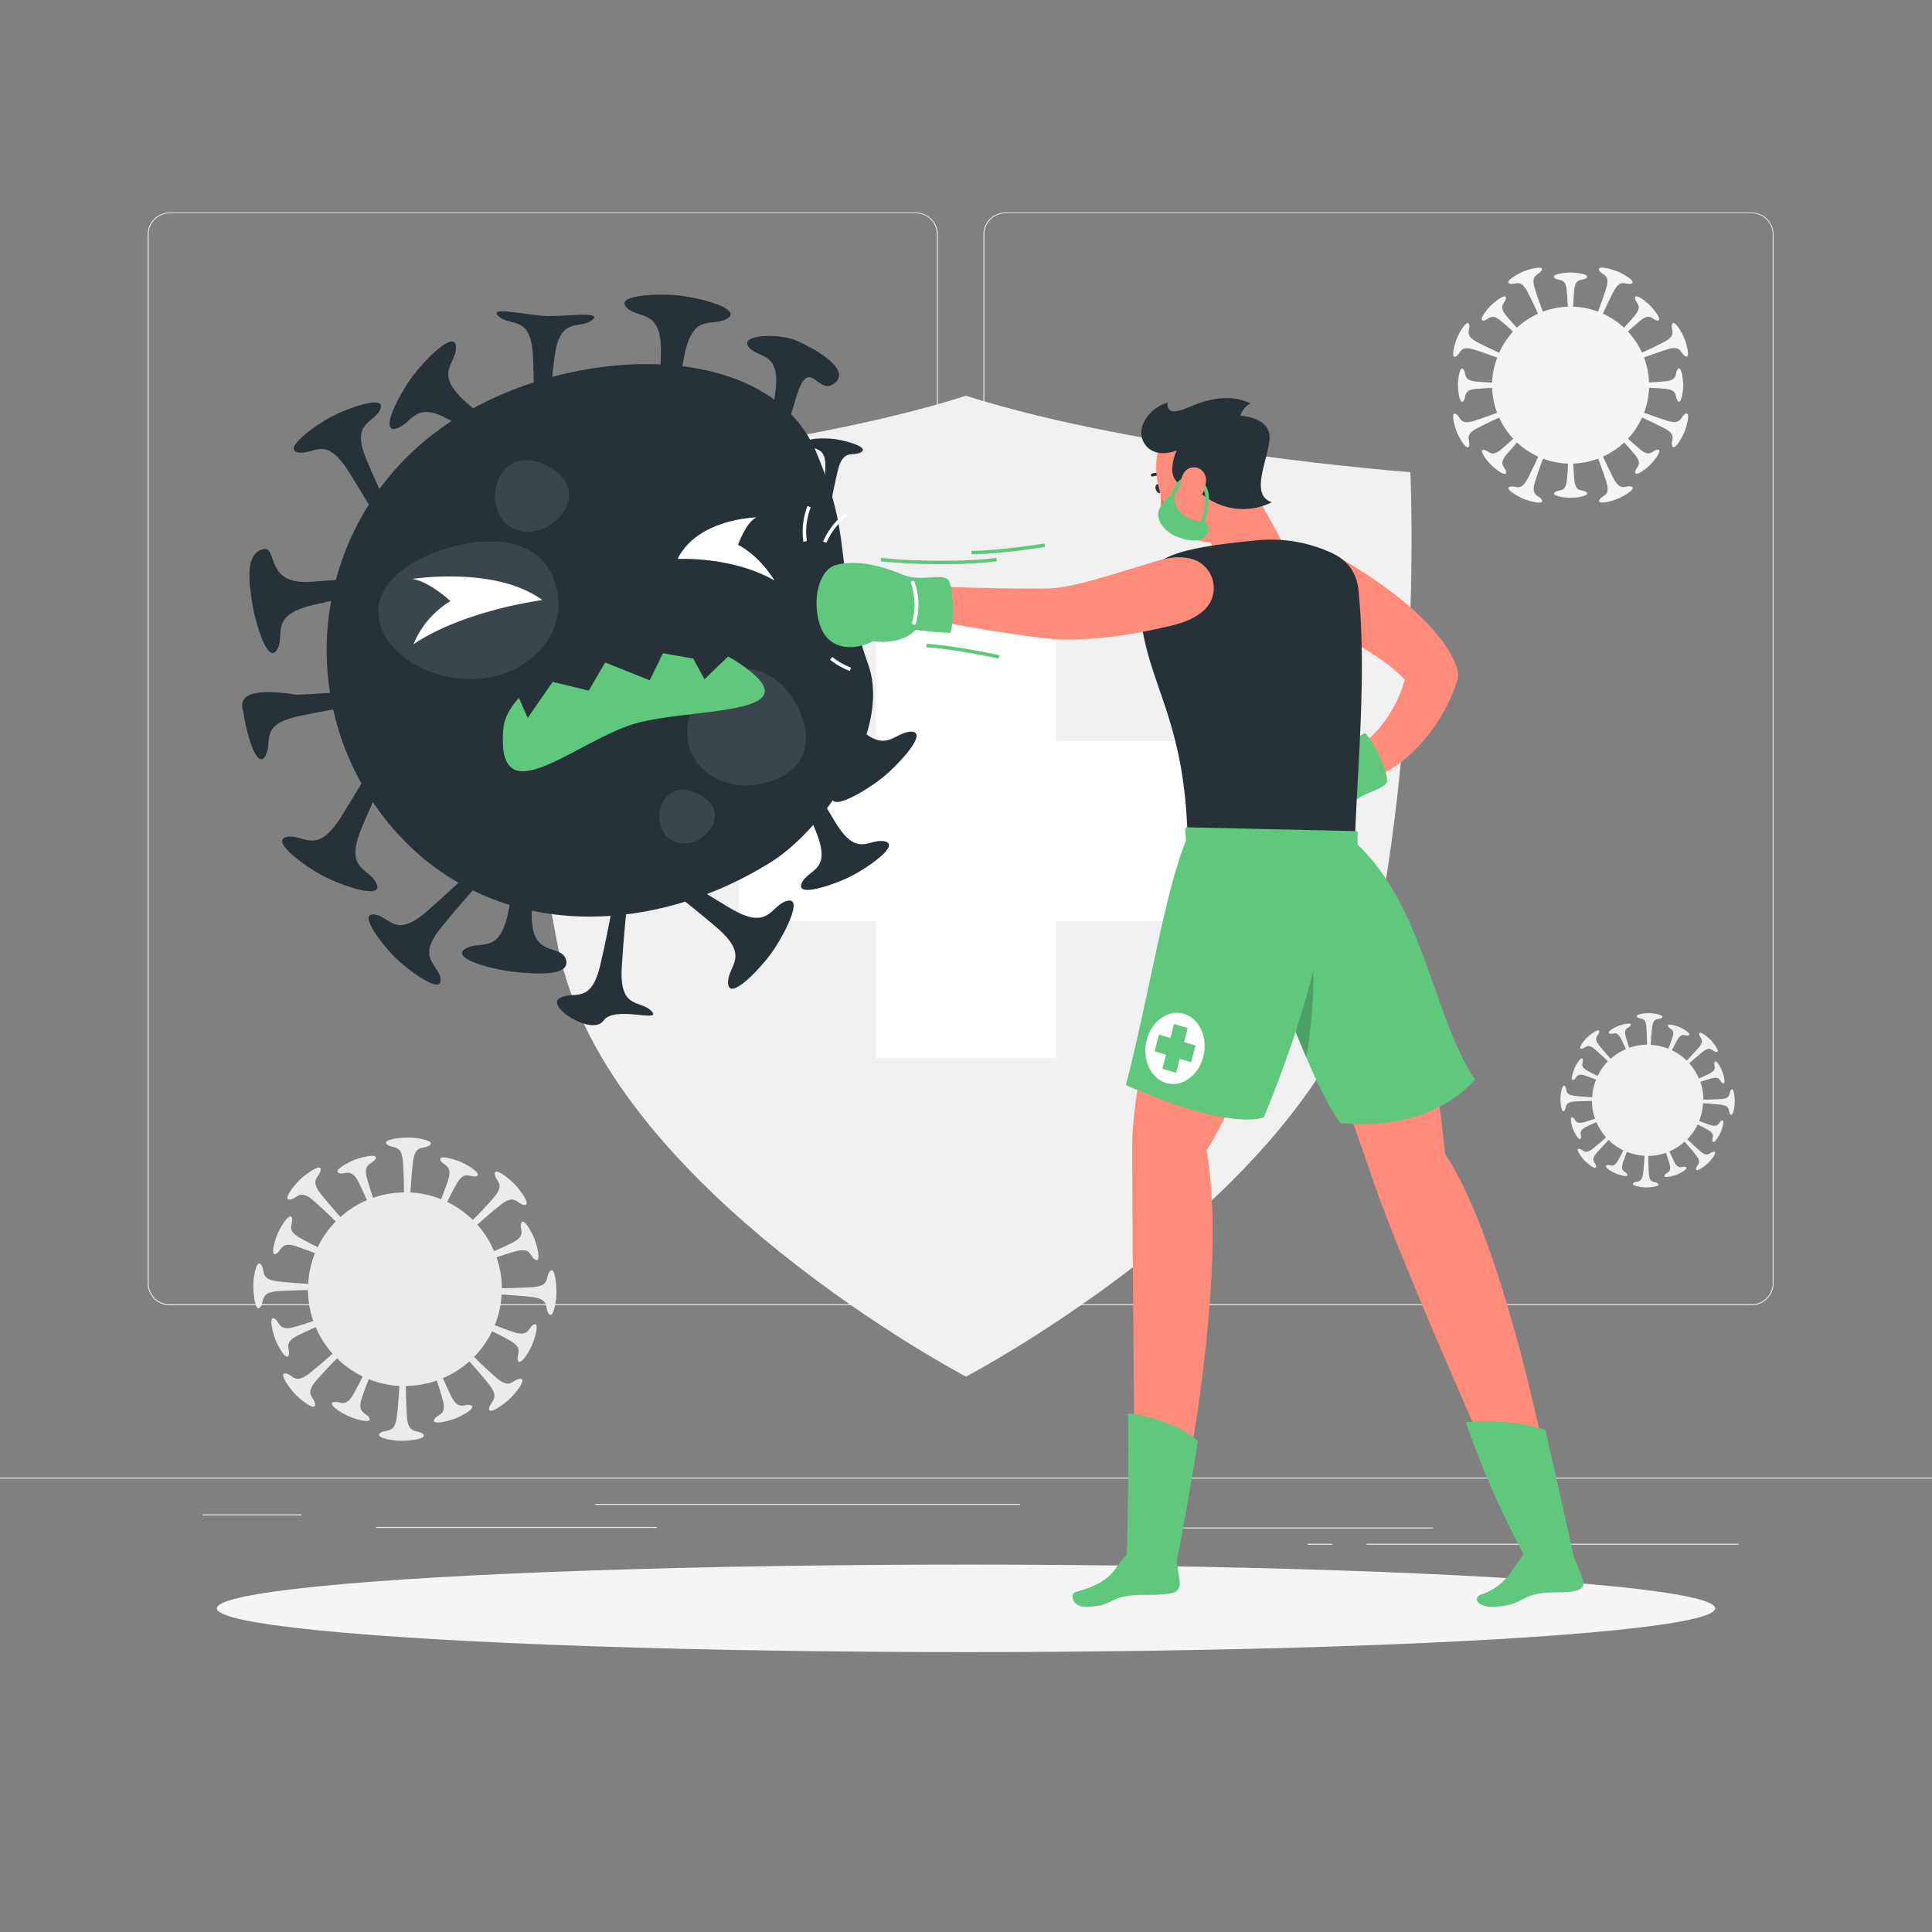 <svg xmlns="http://www.w3.org/2000/svg" viewBox="0 0 500 500"><rect x="0" y="0" width="500" height="500" fill="#808080" stroke="none"/><g id="freepik--background-complete--inject-2"><rect y="382.4" width="500" height="0.25" style="fill:#ebebeb"></rect><rect x="52.46" y="391.92" width="25.54" height="0.25" style="fill:#ebebeb"></rect><rect x="154.06" y="389.21" width="109.94" height="0.25" style="fill:#ebebeb"></rect><rect x="97.33" y="395.18" width="72.67" height="0.25" style="fill:#ebebeb"></rect><rect x="353.66" y="399.53" width="96.25" height="0.25" style="fill:#ebebeb"></rect><rect x="338.42" y="399.53" width="6.33" height="0.25" style="fill:#ebebeb"></rect><rect x="301.22" y="395.31" width="69.67" height="0.25" style="fill:#ebebeb"></rect><path d="M237,337.8H43.91a5.71,5.71,0,0,1-5.7-5.71V60.66A5.71,5.71,0,0,1,43.91,55H237a5.71,5.71,0,0,1,5.71,5.71V332.09A5.71,5.71,0,0,1,237,337.8ZM43.91,55.2a5.46,5.46,0,0,0-5.45,5.46V332.09a5.46,5.46,0,0,0,5.45,5.46H237a5.47,5.47,0,0,0,5.46-5.46V60.66A5.47,5.47,0,0,0,237,55.2Z" style="fill:#ebebeb"></path><path d="M453.31,337.8H260.21a5.72,5.72,0,0,1-5.71-5.71V60.66A5.72,5.72,0,0,1,260.21,55h193.1A5.71,5.71,0,0,1,459,60.66V332.09A5.71,5.71,0,0,1,453.31,337.8Zm5.46-115V60.66a5.47,5.47,0,0,0-5.46-5.46H260.21a5.47,5.47,0,0,0-5.46,5.46V332.09a5.47,5.47,0,0,0,5.46,5.46h193.1a5.47,5.47,0,0,0,5.46-5.46V222.79" style="fill:#ebebeb"></path><path d="M365,122.2s-69.47-5.27-115-19.78c-45.5,14.51-115,19.78-115,19.78S132,183.52,144.5,245.5,250,356.27,250,356.27s93-48.79,105.5-110.77S365,122.2,365,122.2Z" style="fill:#f0f0f0"></path><rect x="226.67" y="156.29" width="46.66" height="117.54" style="fill:#fff"></rect><rect x="226.67" y="156.29" width="46.66" height="117.54" transform="translate(465.06 -34.94) rotate(90)" style="fill:#fff"></rect><path d="M410.57,127.39c-1.1-.9-2.83.32-3.15-3.42-.12-1.45-.21-2.84-.26-4a20.17,20.17,0,0,0,6.45-1.29c.51,1.33,1.3,3.51,2.07,5.91,1.25,3.9-1,3.4-1.74,4.77s3,.43,4.72-.28,5-2.69,3.54-3.15-2.73,1.51-4.61-2.13c-1.16-2.24-2.14-4.34-2.73-5.64a20.64,20.64,0,0,0,5.48-3.65c.78.85,1.7,1.89,2.64,3,2.43,2.87.34,3.23.2,4.65s2.7-.7,3.9-1.89,3.31-4,1.89-3.9-1.78,2.23-4.65-.19c-1.12-1-2.16-1.87-3-2.65a20.24,20.24,0,0,0,3.64-5.47c1.3.58,3.41,1.56,5.65,2.71,3.64,1.88,1.68,3.12,2.14,4.61s2.43-1.83,3.14-3.54,1.65-5.46.28-4.73-.87,3-4.78,1.75c-2.39-.76-4.58-1.56-5.91-2.06a20.33,20.33,0,0,0,1.29-6.45c1.15.05,2.54.13,4,.25,3.74.32,2.52,2.05,3.42,3.15s1.42-2.4,1.42-4.09-.52-5.2-1.42-4.1.31,2.84-3.43,3.15c-1.45.13-2.84.21-4,.26a20.24,20.24,0,0,0-1.3-6.45c1.34-.5,3.52-1.3,5.91-2.07,3.91-1.24,3.4,1,4.78,1.75s.42-3-.29-4.73-2.69-5-3.14-3.53,1.5,2.72-2.14,4.61c-2.23,1.15-4.34,2.13-5.64,2.72a20.2,20.2,0,0,0-3.65-5.47c.86-.78,1.89-1.7,3-2.65,2.86-2.42,3.23-.33,4.64-.2s-.69-2.7-1.89-3.89-4-3.31-3.9-1.89,2.23,1.78-.19,4.65c-.94,1.12-1.87,2.15-2.65,3a20.35,20.35,0,0,0-5.47-3.65c.59-1.3,1.56-3.41,2.72-5.64,1.87-3.64,3.11-1.69,4.6-2.14s-1.83-2.44-3.54-3.14-5.46-1.66-4.72-.28,3,.86,1.75,4.77c-.76,2.4-1.56,4.58-2.07,5.91a20.32,20.32,0,0,0-6.45-1.28c.06-1.16.14-2.54.26-4,.31-3.74,2-2.52,3.15-3.43s-2.41-1.41-4.1-1.41-5.2.51-4.09,1.42,2.83-.32,3.15,3.42c.12,1.45.2,2.84.26,4a20.17,20.17,0,0,0-6.45,1.29c-.51-1.33-1.31-3.51-2.07-5.91-1.25-3.9,1-3.4,1.74-4.77s-3-.43-4.72.28-5,2.69-3.54,3.15,2.73-1.51,4.61,2.13c1.16,2.24,2.14,4.34,2.72,5.64a20.76,20.76,0,0,0-5.47,3.65c-.78-.85-1.7-1.89-2.64-3-2.43-2.87-.34-3.23-.2-4.65s-2.7.7-3.9,1.89-3.31,4-1.89,3.9,1.78-2.23,4.65.19c1.12,1,2.16,1.87,3,2.65A20.24,20.24,0,0,0,388,91.29c-1.3-.58-3.41-1.56-5.65-2.71-3.64-1.88-1.69-3.12-2.14-4.61s-2.43,1.83-3.14,3.54-1.65,5.46-.28,4.73.87-3,4.77-1.75c2.4.76,4.58,1.56,5.92,2.06A20.06,20.06,0,0,0,386.16,99c-1.15,0-2.54-.13-4-.25-3.74-.32-2.52-2-3.42-3.15s-1.42,2.4-1.42,4.09.52,5.2,1.42,4.1-.32-2.84,3.42-3.15c1.46-.13,2.85-.21,4-.26a20.24,20.24,0,0,0,1.3,6.45c-1.34.5-3.52,1.3-5.91,2.07-3.91,1.24-3.4-1-4.78-1.75s-.42,3,.29,4.73,2.69,5,3.14,3.53-1.5-2.72,2.14-4.61c2.23-1.15,4.34-2.13,5.64-2.72a20,20,0,0,0,3.65,5.47c-.86.78-1.89,1.7-3,2.65-2.86,2.42-3.23.33-4.65.2s.7,2.7,1.9,3.89,4,3.31,3.9,1.89-2.23-1.78.19-4.65c.94-1.12,1.87-2.15,2.64-3a20.41,20.41,0,0,0,5.48,3.65c-.59,1.3-1.56,3.41-2.72,5.64-1.88,3.65-3.12,1.69-4.61,2.14s1.84,2.44,3.55,3.14,5.46,1.66,4.72.28-3-.86-1.75-4.77c.76-2.4,1.56-4.58,2.06-5.91a20.43,20.43,0,0,0,6.45,1.28c0,1.16-.13,2.54-.25,4-.31,3.74-2,2.52-3.15,3.43s2.41,1.41,4.1,1.41S411.67,128.3,410.57,127.39Z" style="fill:#f5f5f5"></path><path d="M142.3,329c-1.25,1.46.34,3.83-4.71,4.13-3.09.19-6,.25-7.71.26a25,25,0,0,0-1.38-8c1.34-.45,3-1,4.69-1.48,4.45-1.3,3.81,1.24,5.35,2.1s.56-3.39-.2-5.34-2.9-5.75-3.45-4.08,1.62,3.12-2.54,5.15c-1.62.79-3.17,1.49-4.47,2.07a25.31,25.31,0,0,0-4.36-6.86c1.31-1.17,3.46-3.06,5.87-5,3.94-3.18,4.36-.35,6.27-.12s-.85-3.66-2.43-5.31-5.34-4.6-5.19-2.68,2.94,2.47-.41,6.26c-2,2.32-4,4.37-5.27,5.63a25.07,25.07,0,0,0-6.64-4.68c.63-1.27,1.41-2.79,2.27-4.37,2.22-4.06,3.57-1.82,5.27-2.29s-2-2.8-3.92-3.64-6.12-2-5.33-.45,3.36,1.06,1.85,5.44c-.59,1.7-1.18,3.3-1.7,4.62a25.17,25.17,0,0,0-7.93-1.76c.1-1.76.28-4.61.62-7.68.54-5,2.83-3.34,4.35-4.52s-3.19-2-5.47-2-7,.53-5.57,1.78,3.83-.33,4.14,4.72c.19,3.08.24,5.94.25,7.7a24.94,24.94,0,0,0-8,1.39c-.45-1.35-1-3-1.48-4.7-1.3-4.44,1.23-3.81,2.1-5.34s-3.4-.56-5.35.19-5.75,2.9-4.08,3.46,3.13-1.63,5.15,2.53c.79,1.62,1.5,3.17,2.07,4.48a25,25,0,0,0-6.85,4.35c-1.18-1.31-3.06-3.46-5-5.86-3.18-3.94-.35-4.37-.12-6.28s-3.66.86-5.31,2.43-4.59,5.34-2.68,5.2,2.48-3,6.27.41c2.31,2,4.37,4,5.62,5.26a25.25,25.25,0,0,0-4.67,6.65c-1.28-.64-2.8-1.42-4.37-2.28-4.07-2.22-1.83-3.57-2.3-5.26s-2.8,2-3.64,3.91-2,6.12-.44,5.33,1.06-3.36,5.43-1.85c1.7.59,3.3,1.19,4.62,1.7a25.17,25.17,0,0,0-1.76,7.93c-1.76-.09-4.61-.28-7.68-.61-5-.54-3.33-2.84-4.52-4.36s-2,3.2-2,5.48.53,7,1.78,5.56S67,334.45,72,334.15c3.09-.19,5.94-.25,7.71-.26a24.77,24.77,0,0,0,1.38,8c-1.35.45-3,1-4.69,1.48-4.45,1.3-3.82-1.24-5.35-2.1s-.56,3.39.19,5.34,2.91,5.75,3.46,4.08-1.63-3.12,2.54-5.15c1.61-.79,3.17-1.49,4.47-2.07a25.07,25.07,0,0,0,4.36,6.86c-1.31,1.17-3.46,3.06-5.87,5-3.94,3.18-4.36.35-6.27.12s.85,3.66,2.43,5.31,5.33,4.6,5.19,2.68-2.95-2.47.41-6.26c2-2.31,4-4.37,5.27-5.63a25.07,25.07,0,0,0,6.64,4.68c-.63,1.27-1.41,2.79-2.28,4.37-2.22,4.06-3.56,1.82-5.26,2.29s2,2.8,3.92,3.64,6.12,2,5.32.45-3.35-1.06-1.84-5.44c.58-1.7,1.18-3.29,1.7-4.62a25,25,0,0,0,7.93,1.76c-.1,1.76-.29,4.61-.62,7.68-.54,5-2.84,3.34-4.35,4.52s3.19,2,5.47,2,7-.52,5.57-1.78-3.84.33-4.14-4.72c-.19-3.08-.24-5.94-.26-7.7a25,25,0,0,0,8-1.39c.45,1.35,1,3,1.48,4.7,1.3,4.44-1.24,3.81-2.1,5.34s3.4.56,5.34-.19,5.76-2.9,4.08-3.46-3.12,1.63-5.15-2.53c-.78-1.62-1.49-3.17-2.06-4.48a25,25,0,0,0,6.85-4.35c1.18,1.31,3.06,3.46,5,5.86,3.17,3.94.35,4.37.11,6.28s3.67-.86,5.32-2.43,4.59-5.34,2.67-5.2-2.47,2.95-6.26-.41c-2.31-2-4.37-4-5.62-5.26a25.25,25.25,0,0,0,4.67-6.65c1.27.64,2.79,1.42,4.37,2.28,4.06,2.22,1.82,3.57,2.3,5.26s2.79-2,3.64-3.91,2-6.12.44-5.33-1.06,3.36-5.44,1.85c-1.69-.59-3.29-1.19-4.62-1.7a24.63,24.63,0,0,0,1.76-7.93c1.76.09,4.61.28,7.69.61,5,.55,3.33,2.84,4.51,4.36s2-3.2,2-5.48S143.56,327.54,142.3,329Z" style="fill:#ebebeb"></path><path d="M448,282.07c-.72.83.19,2.2-2.71,2.37-1.78.11-3.43.14-4.44.15a14.62,14.62,0,0,0-.8-4.6c.78-.26,1.71-.56,2.71-.85,2.56-.75,2.19.71,3.07,1.2s.33-1.95-.11-3.07-1.67-3.3-2-2.34.93,1.79-1.46,3c-.94.45-1.83.86-2.58,1.19a14.51,14.51,0,0,0-2.51-3.94c.76-.67,2-1.76,3.38-2.88,2.27-1.82,2.51-.2,3.61-.06s-.49-2.11-1.4-3.06-3.06-2.64-3-1.54,1.69,1.43-.24,3.6c-1.18,1.34-2.32,2.53-3,3.25a14.49,14.49,0,0,0-3.82-2.69c.37-.74.82-1.61,1.31-2.52,1.28-2.34,2.06-1.05,3-1.32s-1.15-1.61-2.25-2.09-3.52-1.16-3.06-.26,1.93.61,1.06,3.13c-.34,1-.69,1.9-1,2.67a14.37,14.37,0,0,0-4.56-1c.06-1,.17-2.65.36-4.43.31-2.89,1.63-1.91,2.5-2.59s-1.84-1.14-3.15-1.18-4,.31-3.2,1,2.21-.19,2.38,2.71c.11,1.78.14,3.43.15,4.44a14.62,14.62,0,0,0-4.6.8c-.26-.78-.56-1.72-.85-2.71-.75-2.56.71-2.19,1.2-3.08s-1.95-.32-3.07.11-3.31,1.67-2.34,2,1.79-.93,3,1.46c.45.93.86,1.83,1.19,2.58a14.56,14.56,0,0,0-3.94,2.5c-.67-.75-1.76-2-2.88-3.38-1.82-2.26-.2-2.51-.06-3.6s-2.11.49-3.06,1.39-2.64,3.07-1.54,3,1.42-1.69,3.6.23c1.34,1.19,2.52,2.33,3.24,3a14.33,14.33,0,0,0-2.68,3.81c-.74-.36-1.61-.81-2.52-1.31-2.34-1.27-1.05-2-1.32-3s-1.61,1.15-2.1,2.25-1.15,3.52-.25,3.06.61-1.93,3.13-1.06c1,.34,1.9.68,2.66,1a14.36,14.36,0,0,0-1,4.55c-1-.05-2.65-.16-4.43-.35-2.89-.31-1.91-1.63-2.59-2.5s-1.15,1.83-1.18,3.14.31,4,1,3.2-.2-2.2,2.71-2.38c1.78-.1,3.43-.13,4.44-.14a14.07,14.07,0,0,0,.8,4.6c-.78.26-1.72.56-2.72.85-2.55.75-2.19-.71-3.07-1.21s-.32,2,.11,3.08,1.67,3.3,2,2.34-.94-1.79,1.46-3c.93-.45,1.83-.86,2.58-1.19a14.51,14.51,0,0,0,2.5,3.93c-.75.68-2,1.77-3.38,2.89-2.26,1.82-2.51.2-3.6.06s.49,2.11,1.39,3.06,3.07,2.64,3,1.53-1.7-1.42.23-3.59c1.19-1.34,2.33-2.53,3-3.25a14.44,14.44,0,0,0,3.81,2.69c-.36.73-.81,1.61-1.31,2.52-1.28,2.34-2.05,1-3,1.32s1.15,1.61,2.25,2.09,3.51,1.16,3.06.26-1.93-.61-1.06-3.13c.34-1,.68-1.9,1-2.67a14.65,14.65,0,0,0,4.55,1c-.05,1-.16,2.65-.35,4.42-.31,2.9-1.63,1.92-2.5,2.6s1.83,1.14,3.14,1.17,4-.3,3.2-1-2.2.19-2.38-2.71c-.1-1.78-.14-3.43-.14-4.44a14.55,14.55,0,0,0,4.59-.8c.26.78.57,1.72.86,2.71.75,2.56-.71,2.19-1.21,3.07s1.95.33,3.07-.11,3.31-1.67,2.35-2-1.8.93-3-1.46c-.46-.93-.86-1.83-1.19-2.58a14.31,14.31,0,0,0,3.93-2.51c.68.76,1.76,2,2.88,3.39,1.83,2.26.2,2.5.07,3.6s2.1-.49,3.05-1.39,2.64-3.07,1.54-3-1.42,1.69-3.6-.24c-1.33-1.18-2.52-2.32-3.24-3a14.49,14.49,0,0,0,2.69-3.82c.73.37,1.61.82,2.52,1.32,2.33,1.27,1.05,2.05,1.32,3s1.61-1.15,2.09-2.25,1.16-3.52.26-3.06-.61,1.93-3.13,1.06c-1-.34-1.9-.68-2.67-1a14.36,14.36,0,0,0,1-4.56c1,.06,2.66.17,4.43.36,2.9.31,1.92,1.63,2.6,2.5s1.14-1.83,1.17-3.15S448.68,281.23,448,282.07Z" style="fill:#f0f0f0"></path></g><g id="freepik--Shadow--inject-2"><ellipse id="freepik--path--inject-2" cx="250" cy="416.24" rx="193.89" ry="11.32" style="fill:#f5f5f5"></ellipse></g><g id="freepik--Virus--inject-2"><path d="M211.23,117c10.08,24,3.79,27.31,13.48,55,6.18,17.65-12,42.95-25.37,51.23-33.12,20.53-74.75,19.66-99.19-10.69a70.55,70.55,0,0,1,10.69-99.2C141.18,88.9,198,85.61,211.23,117Z" style="fill:#263238"></path><path d="M106.57,97.64c-3.2,4.38-8.51,14.42-4.08,13.28s4.55-7.93,14.83-1.67,18.92,12.43,18.92,12.43l1.12-1.53,1.12-1.53s-8.49-6.36-17.58-14.26-2.65-10.07-2.9-14.64S109.78,93.26,106.57,97.64Z" style="fill:#263238"></path><path d="M199.76,246.48c3.16-4.42,8.35-14.53,3.93-13.33s-4.46,8-14.81,1.84-19.06-12.2-19.06-12.2l-1.11,1.54-1.1,1.54s8.57,6.26,17.75,14.06,2.76,10,3.07,14.6S196.61,250.9,199.76,246.48Z" style="fill:#263238"></path><path d="M216.34,113.68c-2.83-.41-8.82-.42-7.19,1.37s4.82.17,4.42,6.5-1.14,11.88-1.14,11.88l1,.14,1,.15s.88-5.52,2.33-11.7,4-3.71,6.11-5S219.18,114.1,216.34,113.68Z" style="fill:#263238"></path><path d="M83.72,226.74c4.82,2.5,15.55,6.23,13.75,2s-8.53-3.3-3.89-14.41S103,193.78,103,193.78l-1.68-.88L99.64,192s-5,9.35-11.44,19.53-9.55,4.14-14,5.09S78.91,224.23,83.72,226.74Z" style="fill:#263238"></path><path d="M65.24,155.86c.8,5.38,4.08,16.25,6.43,12.32s-2.34-8.84,9.38-11.61,22.19-4.46,22.19-4.46l-.28-1.87-.28-1.87s-10.51,1.44-22.53,2.21-8-9.84-12.35-8.38S64.44,150.49,65.24,155.86Z" style="fill:#263238"></path><path d="M228.49,201.17c4.21-3.42,11.9-11.79,7.32-11.81s-6.42,6.52-14.77-2.15-15.14-16.82-15.14-16.82l-1.47,1.19-1.47,1.2s6.59,8.31,13.38,18.25,0,10.42-.91,14.9S224.28,204.6,228.49,201.17Z" style="fill:#263238"></path><path d="M175.72,76.47c-5.4-.58-16.75-.15-13.54,3.11s9.14,0,8.86,12-1.29,22.6-1.29,22.6l1.88.2,1.89.2s1.26-10.53,3.55-22.35,7.4-7.33,11.22-9.84S181.12,77.05,175.72,76.47Z" style="fill:#263238"></path><path d="M132.93,251.51c5.4.58,14.79,1.29,13.55-3.12s-9.15,0-8.87-12,1.29-22.6,1.29-22.6l-1.88-.2-1.88-.2s-1.26,10.53-3.55,22.35-7.4,7.33-11.23,9.84S127.54,250.92,132.93,251.51Z" style="fill:#263238"></path><path d="M85.84,107.81c-4.4,2.31-12.81,8.43-8.71,9.27s6.94-4.69,12.87,4.61,10.54,17.83,10.54,17.83l1.53-.81,1.54-.8s-4.41-8.65-8.7-18.8,1.88-9.35,3.51-13.21S90.24,105.5,85.84,107.81Z" style="fill:#263238"></path><path d="M220.09,226.84c4.45-2.22,13-8.15,8.9-9.09s-7,4.55-12.76-4.87-10.17-18-10.17-18l-1.55.78-1.55.77s4.23,8.74,8.3,19-2.07,9.3-3.78,13.13S215.64,229.06,220.09,226.84Z" style="fill:#263238"></path><path d="M206.38,88.26c-4.5-2.09-15.23-1.77-12.63,1.52s8.33.86,6.91,11.79S197.28,122,197.28,122l1.7.37,1.69.36s2.17-9.46,5.41-20,5.41-1.17,9.14-3.08S217.89,93.62,206.38,88.26Z" style="fill:#263238"></path><path d="M102.49,248c3.56,3.46,12,9.56,11.52,5.4s-6.61-5.14.38-13.66,13.68-15.56,13.68-15.56L126.83,223l-1.24-1.2s-6.86,6.87-15.18,14.1-9.46,1.11-13.64.76S98.93,244.56,102.49,248Z" style="fill:#263238"></path><path d="M97.65,180l-.22-1.72s-9.65,1.08-20.66,1.52c-10.33-1.63-15.54-.46-13.76,4.51.61,4.94,3.37,15,5.61,11.42s-2-8.14,8.84-10.42,20.4-3.59,20.4-3.59Z" style="fill:#263238"></path><path d="M141.17,81.76c-5-.21-15.18-2.65-12.06.14s8.36-.58,8.83,10.43.19,20.71.19,20.71l1.74.08,1.73.07s.51-9.7,1.89-20.63,6.3-7.15,9.65-9.67S146.13,82,141.17,81.76Z" style="fill:#263238"></path><path d="M156.16,264.15c2.85-4.07,15.32.67,12.49-2.42s-8.37-.26-7.74-11.26,1.89-20.63,1.89-20.63l-1.72-.25-1.71-.24s-1.49,9.59-4,20.34-7,6.47-10.57,8.65S153.31,268.22,156.16,264.15Z" style="fill:#263238"></path><path d="M106.71,149.83s21.62-3.41,33.64,5.47c0,0-20.14,2.57-33.33,11.42a23.47,23.47,0,0,1,9.55-11.16S111.18,150.5,106.71,149.83Z" style="fill:#fff"></path><path d="M195.71,133.91s-15.11.24-20.36,10.75c0,0,13.9-.81,25.09,5.56C196,143.21,191,141,191,141S193,135.29,195.71,133.91Z" style="fill:#fff"></path><path d="M196.81,202.91c-8.75,1.81-17.12-2.94-18.71-10.61s3.85-17.12,12.6-18.93,16,7,17.55,14.64S205.55,201.1,196.81,202.91Z" style="fill:#fff;opacity:0.1"></path><path d="M143.83,134.71c-4.07,3.76-10,3.91-13.32.35a10.39,10.39,0,0,1,.64-14.07c4.06-3.75,10.7-1.4,14,2.17S147.89,131,143.83,134.71Z" style="fill:#fff;opacity:0.1"></path><path d="M182.44,216.12c-3.05,2.82-7.52,2.93-10,.26a7.79,7.79,0,0,1,.48-10.56c3-2.82,8-1,10.5,1.62S185.49,213.3,182.44,216.12Z" style="fill:#fff;opacity:0.1"></path><path d="M130.28,188.49c1.36-14.85,40.54-30.54,60.81-17s-9.45,11.63-25.25,15.37S128.07,212.54,130.28,188.49Z" style="fill:#5FC87D"></path><path d="M144.46,155c.92,10.35-8.14,19.61-20.22,20.67s-25.43-6.2-26.34-16.55S112,141.3,124.07,140.23,143.55,144.69,144.46,155Z" style="fill:#fff;opacity:0.1"></path><path d="M132.47,176.47l4.1,9.33,6.46-9.33,9.33,2.26,4.26-7.28,11.53,4.61,3.42-7,7.86,1.37,2.87,5.36,8.1-7.79s-15.17-7.69-31.89-3.38S132.47,176.47,132.47,176.47Z" style="fill:#263238"></path></g><g id="freepik--Character--inject-2"><path d="M243.68,146a152.22,152.22,0,0,1-15.73-.73l.1-.9c8.61,1,23.09,1,29.8,0l.13.9A113.35,113.35,0,0,1,243.68,146Z" style="fill:#5FC87D"></path><path d="M251.44,143.45v-.9c7.11,0,18.75-1.87,18.87-1.89l.14.9C270.34,141.58,258.62,143.45,251.44,143.45Z" style="fill:#5FC87D"></path><path d="M258.46,170.44c-.12,0-11.64-2.53-18.74-2.91l.05-.91c7.17.39,18.77,2.91,18.88,2.93Z" style="fill:#5FC87D"></path><path d="M213.88,140.46l-.87-.27a18.52,18.52,0,0,1,5.73-7.4l.52.74A17.67,17.67,0,0,0,213.88,140.46Z" style="fill:#fff"></path><path d="M207.91,140.24a18.57,18.57,0,0,1,1.07-9.3l.83.36a17.66,17.66,0,0,0-1,8.72Z" style="fill:#fff"></path><path d="M219.93,173.65a19.27,19.27,0,0,1-5.11-2.92l.59-.69a18.82,18.82,0,0,0,4.84,2.76Z" style="fill:#fff"></path><path d="M323.27,123.78c2.07,6.07,8,13.81,10.17,20.63.22,4.06-8.22,11.28-15.48,15.52-7.06-1.19-7.68-6.08-6.49-9,6.18-3,2.72-8.92.37-13.19Z" style="fill:#ff8b7b"></path><path d="M339.61,142.25a20,20,0,0,1,5.67,1.56,37.74,37.74,0,0,1,5,2.7,112.55,112.55,0,0,1,9.51,6.43,79.09,79.09,0,0,1,9,7.8,49.74,49.74,0,0,1,4.24,4.84,26.12,26.12,0,0,1,3.73,6.53l.23.58a5.53,5.53,0,0,1,.05,3.76A45,45,0,0,1,364.14,196,35.8,35.8,0,0,1,354,202a32.41,32.41,0,0,1-11.44,2.16,3.58,3.58,0,0,1-.63-7.11H342a25.42,25.42,0,0,0,14.92-8.57,32.79,32.79,0,0,0,7.31-15.6l.27,4.33a15.69,15.69,0,0,0-2.17-2.55,36.69,36.69,0,0,0-3.42-2.88c-2.52-1.89-5.37-3.67-8.26-5.42s-5.9-3.44-8.93-5.11a44.89,44.89,0,0,1-4.49-2.62,19.21,19.21,0,0,1-4-3.46l-.46-.56a7.63,7.63,0,0,1,6.8-12.39Z" style="fill:#ff8b7b"></path><path d="M347.11,195.29c-1.82-1.68-7.14-2.4-12.64,1.46-6.38,0-11.61,3.6-10.38,10.34s6.27,12.41,10.53,11.61c9.29-1.76,17.09-13.53,17.09-13.53A14.71,14.71,0,0,0,347.11,195.29Z" style="fill:#5FC87D"></path><path d="M349.24,208.42c3.62-3.73,8.84-3.78,9.75-6.21,0-3.28-3.89-11-5.76-12.49-4.15,2.22-10.32,6.52-10.32,6.52S345.31,212.45,349.24,208.42Z" style="fill:#5FC87D"></path><path d="M350.41,206.18a.51.51,0,0,1-.5-.45,16.92,16.92,0,0,0-4.23-9.12.5.5,0,1,1,.71-.71,17.74,17.74,0,0,1,4.52,9.73.51.51,0,0,1-.45.55Z" style="fill:#fff"></path><path d="M343.31,142.53A37.07,37.07,0,0,0,325,139.87c-8.15.79-19.57,2-24.4,5.21-5.7,3.81-5.86,5.51-5.74,9.62.59,21.47,11.9,29.09,12.49,63,1.42,0,43.26.72,43.26.72.74-20.87,3.07-43.87,1-65.39C351.08,147.43,348.12,144.38,343.31,142.53Z" style="fill:#263238"></path><path d="M311.4,158.09c-2.87,2.47-6.09,3.33-9.41,4.09s-6.63,1.47-10,2-6.85.92-10.41,1.15c-.9,0-1.78.1-2.7.13l-2.78.05c-1,0-1.95-.06-2.9-.11s-1.82-.14-2.69-.23c-3.47-.37-6.76-.85-10.07-1.35s-6.56-1-9.83-1.6c-6.52-1.14-13-2.36-19.48-3.69a3.58,3.58,0,0,1,.85-7.09h0c6.54.24,13.11.46,19.64.65,3.27.08,6.53.18,9.77.21s6.49.07,9.58,0c.77,0,1.48-.09,2.23-.13l2-.27,2.13-.4c.71-.14,1.45-.33,2.18-.49,2.93-.72,5.92-1.61,8.93-2.5l9.09-2.74c3-1,6.1-1.91,9.49-1.39l.44.07a7.82,7.82,0,0,1,3.93,13.67Z" style="fill:#ff8b7b"></path><path d="M237.94,161.55c-.87,2.33-5.3,5.36-11.95,4.38-5.71,2.84-12,2-13.92-4.58s0-13.9,4.2-15.1c9.09-2.6,21.34,4.41,21.34,4.41A14.69,14.69,0,0,1,237.94,161.55Z" style="fill:#5FC87D"></path><path d="M233.94,148.87c4.92,1.71,9.6-.59,11.51,1.17,1.5,2.91,1.46,11.57.46,13.75-4.7-.12-12.15-1.2-12.15-1.2S228.63,147,233.94,148.87Z" style="fill:#5FC87D"></path><path d="M236.54,161.68l-.15,0a.5.5,0,0,1-.32-.63,16.92,16.92,0,0,0-.32-10.06.51.51,0,0,1,.29-.65.5.5,0,0,1,.65.29,17.73,17.73,0,0,1,.33,10.73A.5.5,0,0,1,236.54,161.68Z" style="fill:#fff"></path><path d="M300.62,126.2c.22.63.06,1.25-.35,1.39s-.93-.26-1.14-.89-.06-1.25.35-1.39S300.41,125.57,300.62,126.2Z" style="fill:#263238"></path><path d="M300.28,126.58a23.54,23.54,0,0,1,0,6.51,3.87,3.87,0,0,0,3.09-1Z" style="fill:#ff5652"></path><path d="M298,123.25a.41.41,0,0,0,.37.07,3,3,0,0,1,2.79.38.39.39,0,0,0,.55-.06.39.39,0,0,0-.06-.55,3.84,3.84,0,0,0-3.52-.52.38.38,0,0,0-.25.49A.41.41,0,0,0,298,123.25Z" style="fill:#263238"></path><path d="M321.37,116.74c2.18,7.9,3.86,12.41,1.3,17.7-3.86,7.94-14.67,7.6-19.18.49-4.06-6.4-6.94-18.24-.39-23.86A11.29,11.29,0,0,1,321.37,116.74Z" style="fill:#ff8b7b"></path><path d="M309.22,126.08a4.66,4.66,0,0,1-5.85-4.5,12.28,12.28,0,0,1,1.18-5s-5.43,2.29-8.17-1.5c-3.11-4.3,1.49-9.77,5.78-10.86-.33,4.1,4.55,1.51,7.06.53,4.91-1.92,10.08-2.5,14.41-.33a4.81,4.81,0,0,0-2.58,3.16s7.83.34,7.5,5.92S323.3,128,329.13,130A16.66,16.66,0,0,1,309.22,126.08Z" style="fill:#263238"></path><path d="M311.46,135.79l-.94-.33c1-2.65,2.08-6.44.9-8.91a3.91,3.91,0,0,0-2.37-2,3,3,0,0,0-2.63.17c-1.59.95-2.36,3.38-2.56,4.67l-1-.16c.29-1.81,1.25-4.3,3-5.36a3.92,3.92,0,0,1,3.47-.26,4.91,4.91,0,0,1,2.95,2.55C313.66,128.93,312.47,133,311.46,135.79Z" style="fill:#5FC87D"></path><path d="M312.1,124.34a6.9,6.9,0,0,1-2.11,4.91c-1.78,1.7-3.84.4-4.32-1.88-.44-2.05,0-5.4,2.21-6.23A3.16,3.16,0,0,1,312.1,124.34Z" style="fill:#ff8b7b"></path><path d="M304,129c-1.11-2.11-3.64,1.54-4.15,3.21s.58,5.15,5.11,6.83c8.54,3.17,8.72-3.66,6.62-3.87C310.52,135.06,304.17,134.24,304,129Z" style="fill:#5FC87D"></path><path d="M312.29,297.67c15.67-25,28.08-79.46,28.08-79.46l-32.17-.56S293,276.33,293,296.33c0,25.69.86,103.45.86,103.45l9.39,1.9S318.62,335,312.29,297.67Z" style="fill:#ff8b7b"></path><path d="M304.54,404.08l.76,5.05c.27,2.08-.92,2.95-1.86,3.15-4.2.86-7.86.12-11.89.78-4.72.77-4,2.76-10.75,2.76-3.38,0-3.91-3.39-2.48-3.79,10.27-2.82,9.69-6.17,13.31-9.69,0,0,.57-18.91.32-36.58C304.84,367.46,310,373,310,373S307.28,390.35,304.54,404.08Z" style="fill:#5FC87D"></path><path d="M290,397.85h0Z" style="fill:#5FC87D"></path><path d="M374,298.67c-3.34-32.56-9.9-61.49-24.46-80.3l-27.32-.48s24.37,61.25,32.58,86c8.53,25.73,41.25,97.7,41.25,97.7l8.32-2.06S391.67,325.22,374,298.67Z" style="fill:#ff8b7b"></path><path d="M407.22,402.67l2.12,5.29c.92,2.08.29,3.25-1.32,3.67-3.17.84-6.1.1-10.14.87-4.72.9-4.66,3.32-12,3.32-3.4,0-5.12-2.36-2.17-3.32,6-1.95,8.18-7.29,10.6-10.22a243.25,243.25,0,0,1-15-34.21c13.55-1,20.61,2,20.61,2S404.26,388.63,407.22,402.67Z" style="fill:#5FC87D"></path><path d="M317.9,217.65s18.54,59.17,29,73c24.23,2.44,34.86-11.27,34.86-11.27-10.77-15.66-13.3-45.44-31.13-61.44C340.19,217.31,317.9,217.65,317.9,217.65Z" style="fill:#5FC87D"></path><path d="M339.38,245c-3.48,5.94-5.78,10.56-7,14.53,1.86,4.88,3.77,9.67,5.64,14.05C339.62,265.29,340.53,252.83,339.38,245Z" style="opacity:0.2"></path><path d="M307.25,214.1l43.61,1a.48.48,0,0,1,.48.49v2.86a.49.49,0,0,1-.49.49l-43.39-.28a.5.5,0,0,1-.49-.46l-.22-3.58A.48.48,0,0,1,307.25,214.1Z" style="fill:#5FC87D"></path><path d="M307.14,217.11c-5.46,12.5-9.92,41.39-15.76,63.72,27.84,12.17,35.67,8.34,35.67,8.34s23.45-54.56,13.66-71.28C330.32,217.31,307.14,217.11,307.14,217.11Z" style="fill:#5FC87D"></path><path d="M311.4,273.51c-1.28,4.94-5.59,8-9.62,6.77s-6.26-6.19-5-11.14,5.59-8,9.62-6.77S312.69,268.57,311.4,273.51Z" style="fill:#fff"></path><polygon points="309.4 270.57 306.44 269.68 307.38 266.06 303.84 265 302.9 268.62 299.94 267.74 298.81 272.08 301.77 272.97 300.83 276.6 304.37 277.65 305.31 274.03 308.27 274.91 309.4 270.57" style="fill:#5FC87D"></polygon></g></svg>
